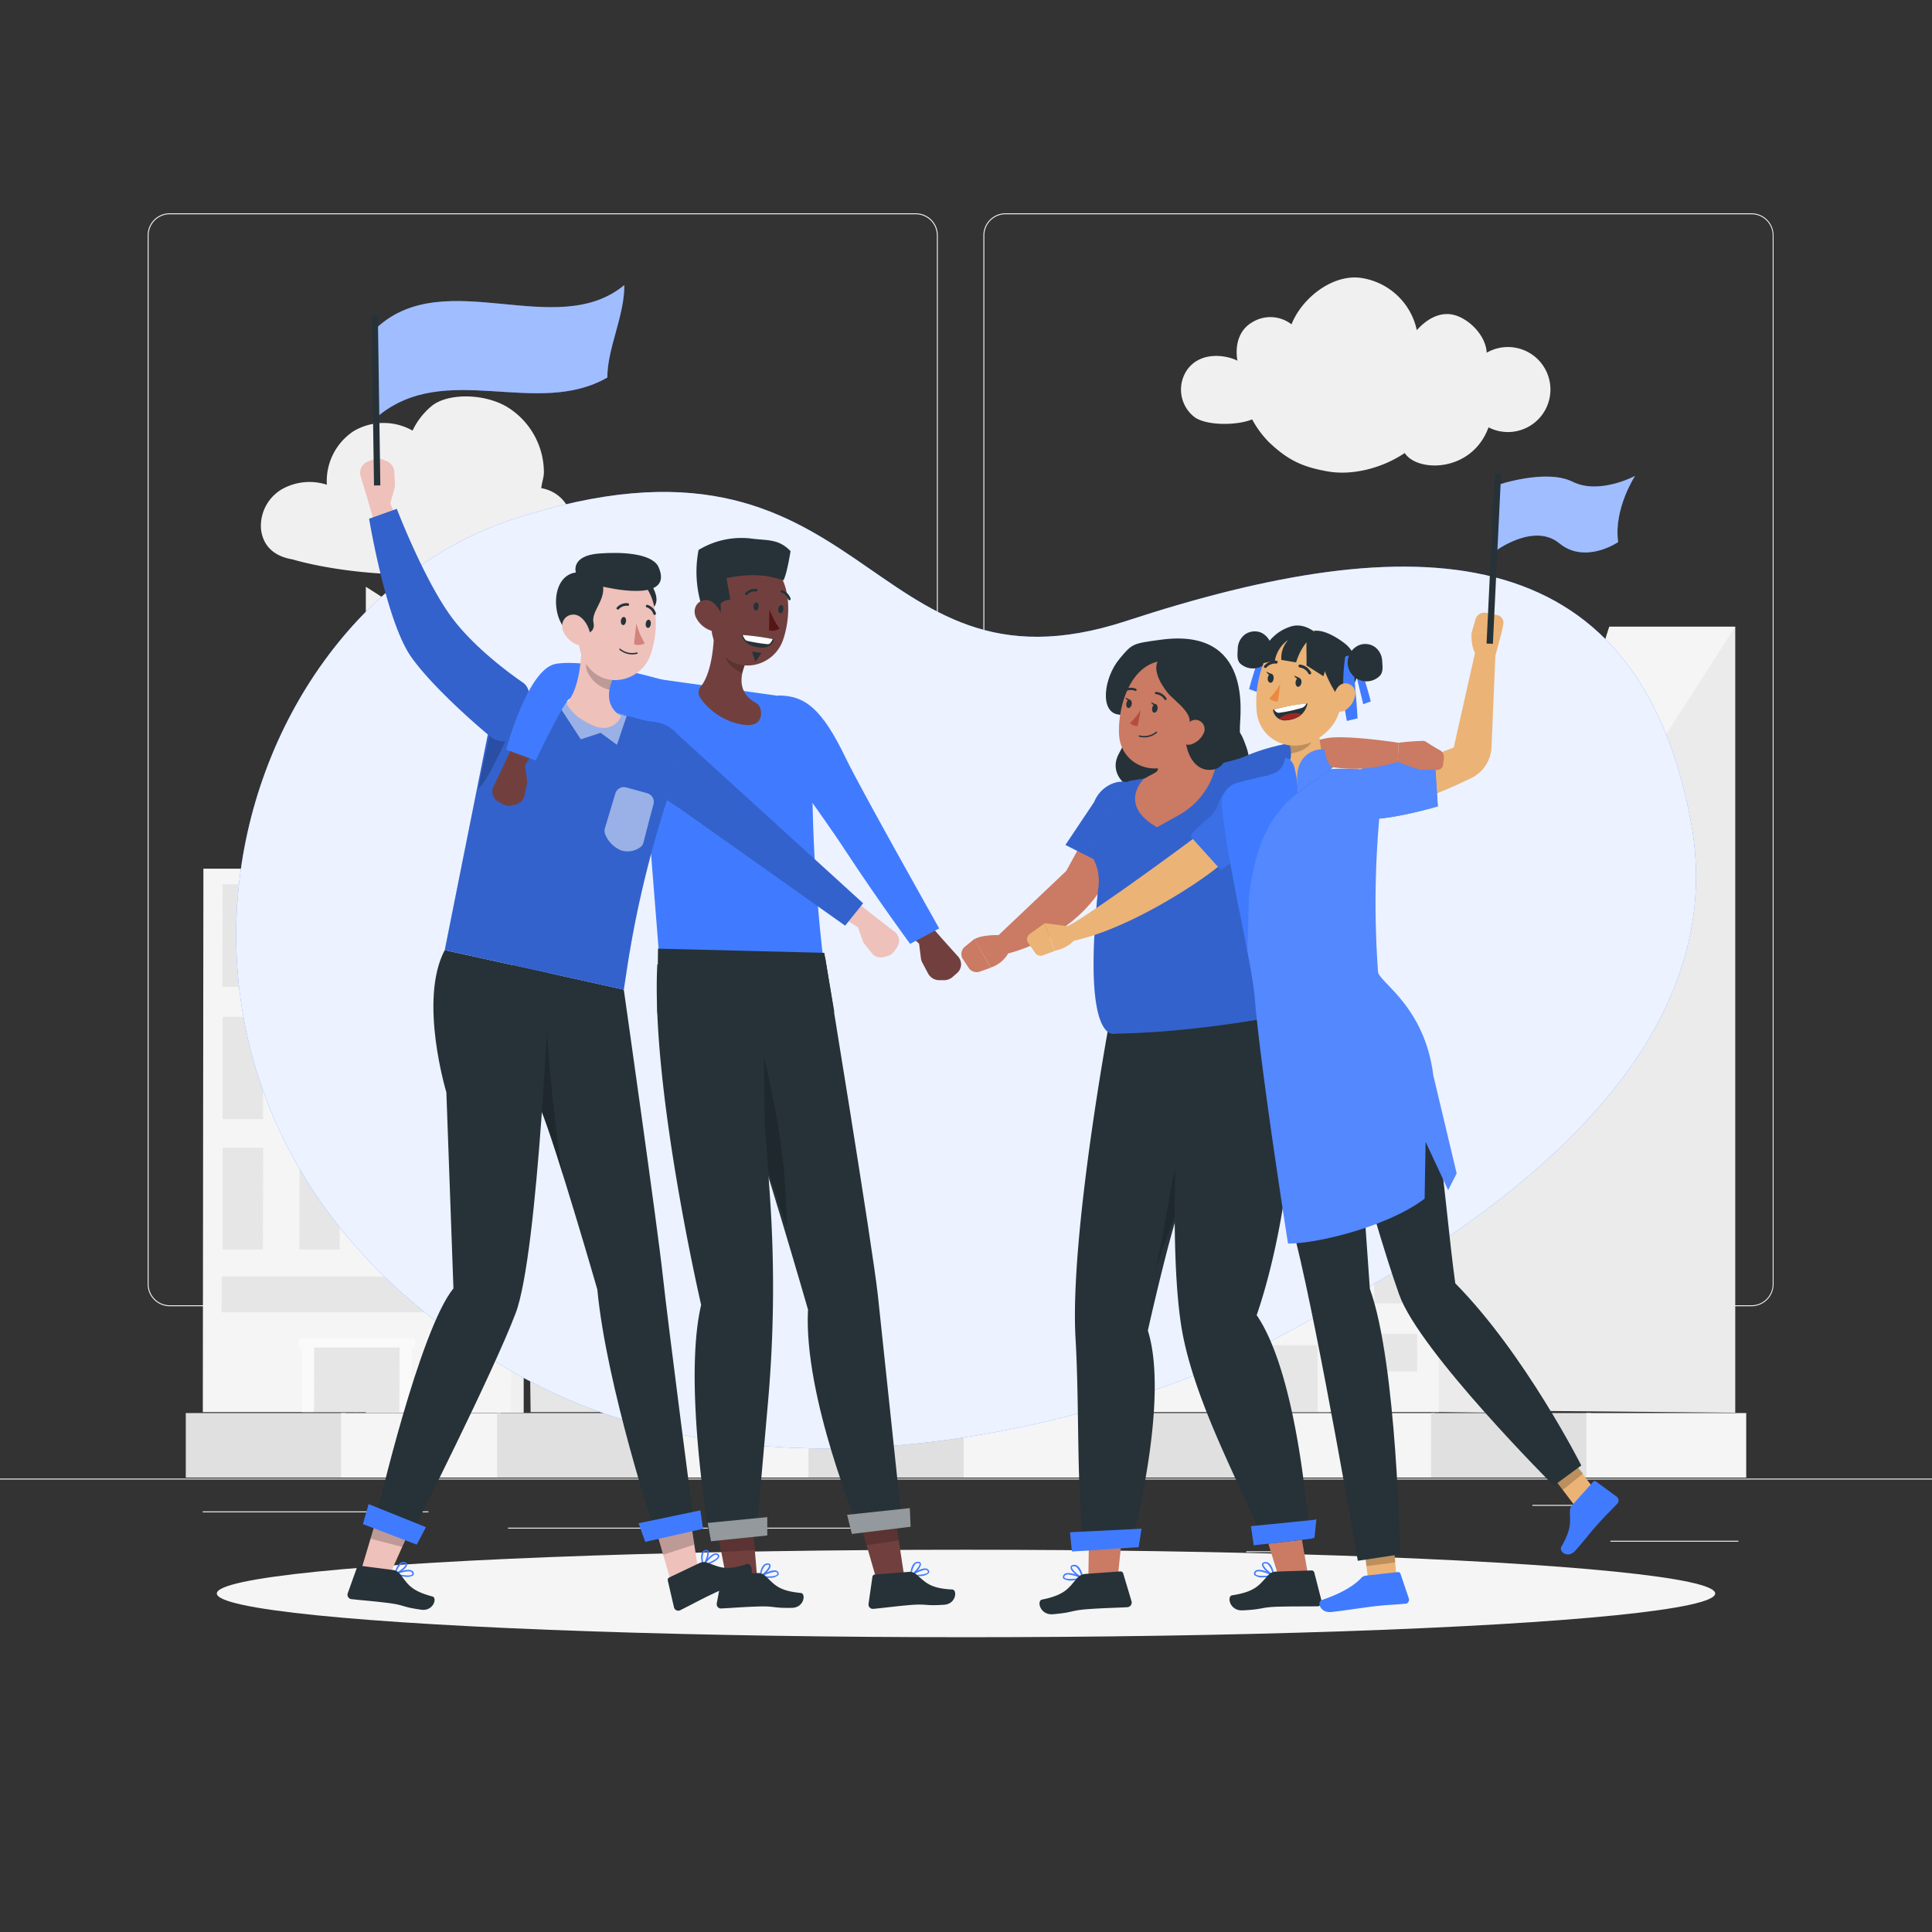 <svg xmlns="http://www.w3.org/2000/svg" viewBox="0 0 500 500"><rect x="0" y="0" width="500" height="500" fill="#333333" stroke="none"/><g id="background-complete"><rect x="322.53" y="401.46" width="8.69" height="0.25" style="fill:#ebebeb"></rect><path d="M237,338.05H43.92a5.71,5.71,0,0,1-5.71-5.71V60.91a5.71,5.71,0,0,1,5.71-5.71H237a5.71,5.71,0,0,1,5.71,5.71V332.34A5.71,5.71,0,0,1,237,338.05ZM43.92,55.45a5.47,5.47,0,0,0-5.46,5.46V332.34a5.47,5.47,0,0,0,5.46,5.46H237a5.47,5.47,0,0,0,5.46-5.46V60.91A5.47,5.47,0,0,0,237,55.45Z" style="fill:#ebebeb"></path><path d="M453.31,338.05H260.21a5.72,5.72,0,0,1-5.71-5.71V60.91a5.72,5.72,0,0,1,5.71-5.71h193.1A5.71,5.71,0,0,1,459,60.91V332.34A5.71,5.71,0,0,1,453.31,338.05ZM260.21,55.45a5.47,5.47,0,0,0-5.46,5.46V332.34a5.47,5.47,0,0,0,5.46,5.46h193.1a5.47,5.47,0,0,0,5.46-5.46V60.91a5.47,5.47,0,0,0-5.46-5.46Z" style="fill:#ebebeb"></path><rect x="416.78" y="398.74" width="33.12" height="0.25" style="fill:#ebebeb"></rect><rect x="396.59" y="389.46" width="19.19" height="0.25" style="fill:#ebebeb"></rect><rect x="52.46" y="391.14" width="43.19" height="0.25" style="fill:#ebebeb"></rect><rect x="104.56" y="391.14" width="6.33" height="0.25" style="fill:#ebebeb"></rect><rect x="131.47" y="395.36" width="93.68" height="0.25" style="fill:#ebebeb"></rect><rect y="382.65" width="500" height="0.25" style="fill:#ebebeb"></rect><rect x="48.08" y="365.7" width="41.38" height="16.7" style="fill:#e0e0e0"></rect><rect x="88.27" y="365.7" width="41.38" height="16.7" style="fill:#f5f5f5"></rect><rect x="128.65" y="365.7" width="41.38" height="16.7" style="fill:#e0e0e0"></rect><rect x="168.83" y="365.7" width="41.38" height="16.7" style="fill:#f5f5f5"></rect><rect x="209.22" y="365.7" width="41.38" height="16.7" style="fill:#e0e0e0"></rect><rect x="249.4" y="365.7" width="41.38" height="16.7" style="fill:#f5f5f5"></rect><rect x="289.79" y="365.7" width="41.38" height="16.7" style="fill:#e0e0e0"></rect><rect x="329.97" y="365.7" width="41.38" height="16.7" style="fill:#f5f5f5"></rect><rect x="370.36" y="365.7" width="41.38" height="16.7" style="fill:#e0e0e0"></rect><rect x="410.54" y="365.7" width="41.38" height="16.7" style="fill:#f5f5f5"></rect><path d="M142.54,143.64c3.75-1.09,5.92-5.61,5.42-9.5a9.55,9.55,0,0,0-7.87-7.8c.13-1.57.66-2.61.67-4.18a19.9,19.9,0,0,0-9.53-16.85c-5.8-3.46-15.08-3.65-19.36-.36a18.5,18.5,0,0,0-5.1,6.49,15.22,15.22,0,0,0-15.3.17,15.49,15.49,0,0,0-6.88,13.84,14.49,14.49,0,0,0-11.8,1.26,11,11,0,0,0-5.23,10.34c.51,4,3.06,6.87,8.16,7.72C75.72,144.77,106.07,154.28,142.54,143.64Z" style="fill:#f0f0f0"></path><path d="M384.76,91.28a11,11,0,1,1,.47,19.32c-4.3,11.71-18.4,11.71-21.69,6.64C358,121,350.21,123.17,343.6,122s-10.29-2.93-15.17-7.54a25.91,25.91,0,0,1-4.38-5.93c-3.66,1.55-11.34,1.71-14.69-.42a9,9,0,0,1-2-12.58c3.39-4.52,9.68-3.77,12.88-2.19-.66-3.84.31-7.81,3.65-9.82a8.93,8.93,0,0,1,10.35.42c2.66-6.71,10.3-12.76,17.49-12.08a17.31,17.31,0,0,1,14.94,13.58c2.74-3.06,6.43-5.1,10.3-3.73S384.55,87.18,384.76,91.28Z" style="fill:#f0f0f0"></path><path d="M272,181.86a5.5,5.5,0,0,0-6.8-5.22c.62-4.39-2.26-9.74-6.5-11s-9.16,1.1-11.11,5.07a8.71,8.71,0,1,0-9.33,14,6.26,6.26,0,0,0,3.51,7.47c2.42,1,6.26,1,7.87-1.76,2,3.28,6.08,4.6,9.89,4,3.58-.58,7.72-3.44,6.72-7l-.15-.72C266.13,186.54,272.1,187.48,272,181.86Z" style="fill:#f0f0f0"></path><path d="M384.58,312.91l-.11-12.18V300l-.1-10.84v-.7l-.09-10.32,0-.67-.09-9.83V267l-.09-9.38V257l-.09-9v-.57l-.08-8.56v-.56l-.07-7.08a5.13,5.13,0,0,1-1.18.55l0,6-7.59,0,6.12-5.6a13.87,13.87,0,0,1-1.91.23l-5,4.6.08-5.41a4.62,4.62,0,0,1-1.18-.68l-.13,7.42V239l-.15,8.56v.58l-.16,8.94v.61l-.16,9.36v.64l-.18,9.82v.68l-.18,10.29v.71L372,300v.73l-.21,12.17-1.05,52.51,14.63.17Zm-1.52-2.28-8.81-9.52H383ZM382.92,300h-8.73l8.67-9.1Zm.1-13.38-8.39-8.6,8.33,0Zm-.1-9.78-8.31,0,8.26-8.27Zm-.07-11.38-8-7.81,7.95,0Zm-.06-9-7.93,0,7.87-7.54ZM382.66,239l0,7.14-7.64-7.1ZM374,240.67l7.64,7.13-7.74,0Zm-.12,8.37,7.75,0-7.86,7.51Zm-.16,10.44,8,7.82-8.09,0Zm-.11,9,8.13,0-8.25,8.23Zm-.16,11.38,8.4,8.63h-8.52Zm-.09,9.79,8.55,0-8.67,9.06Zm0,12,8.82,9.57h-9Z" style="fill:#ebebeb"></path><path d="M383.72,230.06h-.6l-.41-.38-3.5,3.21a13.87,13.87,0,0,0,1.91-.23l1.42-1.31v.89a5.33,5.33,0,0,0,1.18-.55Zm-10.62.06,0,1.29a4.64,4.64,0,0,0,1.18.69l0-2Z" style="fill:#ebebeb"></path><path d="M385.44,229.1a2.1,2.1,0,0,1-.62,1.75l-.41.38a4.3,4.3,0,0,1-.68.47,5.33,5.33,0,0,1-1.18.55,8.17,8.17,0,0,1-1.43.42,13.87,13.87,0,0,1-1.91.23h-.86a10.43,10.43,0,0,1-4.09-.82,4.64,4.64,0,0,1-1.18-.69l-.1-.08-.38-.37a1.92,1.92,0,0,1-.56-1.69l.87-4.88-2.3,0,8-4.07,8.35,3.8-2.35,0Z" style="fill:#ebebeb"></path><polygon points="94.68 151.85 94.68 365.65 135.53 365.65 135.53 177.97 94.68 151.85" style="fill:#f0f0f0"></polygon><polygon points="208.73 236.74 209.04 365.45 218.38 365.45 272.67 365.45 282.01 365.45 282.42 236.74 208.73 236.74" style="fill:#e6e6e6"></polygon><polygon points="222.98 220.36 223.01 249.06 228.8 249.06 262.4 249.06 268.18 249.06 268.24 220.36 222.98 220.36" style="fill:#e6e6e6"></polygon><polygon points="222.93 249.06 213.38 249.06 213.37 240.46 222.92 240.46 222.93 249.06" style="fill:#fafafa"></polygon><rect x="231.69" y="240.46" width="9.55" height="8.6" style="fill:#fafafa"></rect><rect x="250" y="240.46" width="9.55" height="8.6" style="fill:#fafafa"></rect><polygon points="277.85 249.06 268.3 249.06 268.32 240.46 277.87 240.46 277.85 249.06" style="fill:#f0f0f0"></polygon><polygon points="222.8 264.73 213.48 264.73 213.46 256.34 222.79 256.34 222.8 264.73" style="fill:#f0f0f0"></polygon><rect x="231.76" y="256.34" width="9.32" height="8.39" style="fill:#f0f0f0"></rect><rect x="250.04" y="256.34" width="9.32" height="8.39" style="fill:#fafafa"></rect><polygon points="277.64 264.73 268.32 264.73 268.34 256.34 277.67 256.34 277.64 264.73" style="fill:#fafafa"></polygon><polygon points="222.72 280.01 213.62 280.01 213.6 271.83 222.71 271.83 222.72 280.01" style="fill:#f0f0f0"></polygon><rect x="231.87" y="271.83" width="9.11" height="8.19" style="fill:#fafafa"></rect><rect x="250.14" y="271.83" width="9.11" height="8.19" style="fill:#fafafa"></rect><polygon points="241.18 236.74 231.46 236.74 231.45 227.97 241.18 227.97 241.18 236.74" style="fill:#fafafa"></polygon><polygon points="259.49 236.74 249.77 236.74 249.77 227.97 259.5 227.97 259.49 236.74" style="fill:#f0f0f0"></polygon><polygon points="277.5 280.01 268.39 280.01 268.41 271.83 277.52 271.83 277.5 280.01" style="fill:#f0f0f0"></polygon><polygon points="222.69 294.93 213.8 294.93 213.78 286.94 222.68 286.94 222.69 294.93" style="fill:#fafafa"></polygon><rect x="232.04" y="286.94" width="8.9" height="7.99" style="fill:#f0f0f0"></rect><polygon points="259.18 294.93 250.28 294.93 250.29 286.94 259.19 286.94 259.18 294.93" style="fill:#f0f0f0"></polygon><polygon points="277.42 294.93 268.52 294.93 268.54 286.94 277.44 286.94 277.42 294.93" style="fill:#fafafa"></polygon><polygon points="223.09 311.7 213.18 311.7 213.16 302.81 223.08 302.81 223.09 311.7" style="fill:#f0f0f0"></polygon><polygon points="241.3 311.7 231.38 311.7 231.38 302.81 241.3 302.81 241.3 311.7" style="fill:#fafafa"></polygon><polygon points="259.51 311.7 249.59 311.7 249.59 302.81 259.52 302.81 259.51 311.7" style="fill:#fafafa"></polygon><polygon points="277.71 311.7 267.8 311.7 267.81 302.81 277.74 302.81 277.71 311.7" style="fill:#f0f0f0"></polygon><polygon points="223.15 325.87 213.46 325.87 213.44 317.19 223.14 317.19 223.15 325.87" style="fill:#f0f0f0"></polygon><polygon points="241.35 325.87 231.66 325.87 231.65 317.19 241.35 317.19 241.35 325.87" style="fill:#fafafa"></polygon><polygon points="259.55 325.87 249.86 325.87 249.87 317.19 259.56 317.19 259.55 325.87" style="fill:#f0f0f0"></polygon><polygon points="277.75 325.87 268.06 325.87 268.08 317.19 277.77 317.19 277.75 325.87" style="fill:#fafafa"></polygon><polygon points="222.94 341.82 213.5 341.82 213.48 333.37 222.93 333.37 222.94 341.82" style="fill:#fafafa"></polygon><rect x="231.66" y="333.37" width="9.45" height="8.45" style="fill:#fafafa"></rect><rect x="249.83" y="333.37" width="9.45" height="8.45" style="fill:#f0f0f0"></rect><polygon points="277.44 341.82 267.99 341.82 268.01 333.37 277.47 333.37 277.44 341.82" style="fill:#f0f0f0"></polygon><polygon points="222.95 356.32 213.72 356.32 213.71 348.07 222.94 348.07 222.95 356.32" style="fill:#f0f0f0"></polygon><polygon points="277.41 356.32 268.19 356.32 268.2 348.07 277.43 348.07 277.41 356.32" style="fill:#fafafa"></polygon><polygon points="259.33 348.07 231.79 348.07 231.84 350.15 232.6 350.15 232.62 365.45 235.37 365.45 235.36 350.15 255.8 350.15 255.78 365.45 258.53 365.45 258.56 350.15 259.38 350.15 259.33 348.07" style="fill:#f5f5f5"></polygon><polygon points="245.7 365.45 235.49 365.45 235.49 350.15 245.71 350.15 245.7 365.45" style="fill:#e6e6e6"></polygon><polygon points="255.65 365.45 245.45 365.45 245.45 350.15 255.67 350.15 255.65 365.45" style="fill:#ebebeb"></polygon><polygon points="372.21 283 372.4 365.45 361.4 365.45 297.45 365.45 286.45 365.45 285.66 283 372.21 283" style="fill:#f5f5f5"></polygon><polygon points="355.76 301.33 366.49 301.33 366.46 291.7 355.72 291.7 355.76 301.33" style="fill:#e6e6e6"></polygon><polygon points="334.35 301.33 345.08 301.33 345.03 291.7 334.3 291.7 334.35 301.33" style="fill:#e6e6e6"></polygon><polygon points="312.94 301.33 323.67 301.33 323.6 291.7 312.87 291.7 312.94 301.33" style="fill:#e6e6e6"></polygon><polygon points="291.52 301.33 302.25 301.33 302.17 291.7 291.44 291.7 291.52 301.33" style="fill:#e6e6e6"></polygon><polygon points="355.35 320.12 366.91 320.12 366.89 309.75 355.31 309.75 355.35 320.12" style="fill:#e6e6e6"></polygon><polygon points="333.98 320.12 345.54 320.12 345.5 309.75 333.92 309.75 333.98 320.12" style="fill:#e6e6e6"></polygon><polygon points="312.61 320.12 324.17 320.12 324.11 309.75 312.53 309.75 312.61 320.12" style="fill:#e6e6e6"></polygon><polygon points="291.24 320.12 302.8 320.12 302.72 309.75 291.14 309.75 291.24 320.12" style="fill:#e6e6e6"></polygon><polygon points="355.65 337.31 366.88 337.31 366.85 327.26 355.61 327.26 355.65 337.31" style="fill:#e6e6e6"></polygon><polygon points="334.3 337.31 345.53 337.31 345.48 327.26 334.25 327.26 334.3 337.31" style="fill:#e6e6e6"></polygon><polygon points="312.95 337.31 324.18 337.31 324.11 327.26 312.88 327.26 312.95 337.31" style="fill:#e6e6e6"></polygon><polygon points="291.6 337.31 302.82 337.31 302.74 327.26 291.51 327.26 291.6 337.31" style="fill:#e6e6e6"></polygon><polygon points="355.89 354.94 366.78 354.94 366.75 345.21 355.86 345.21 355.89 354.94" style="fill:#e6e6e6"></polygon><polygon points="291.93 354.94 302.82 354.94 302.74 345.21 291.84 345.21 291.93 354.94" style="fill:#e6e6e6"></polygon><polygon points="312.45 345.21 346.12 345.21 346.13 348.15 343.98 348.15 344.06 365.45 340.95 365.45 340.86 348.15 317.76 348.15 317.88 365.45 314.76 365.45 314.64 348.15 312.48 348.15 312.45 345.21" style="fill:#f5f5f5"></polygon><polygon points="329.49 365.45 341.03 365.45 340.94 348.15 329.39 348.15 329.49 365.45" style="fill:#e6e6e6"></polygon><polygon points="317.8 365.45 329.34 365.45 329.23 348.15 317.68 348.15 317.8 365.45" style="fill:#ebebeb"></polygon><polygon points="52.64 224.81 52.49 365.45 62.7 365.45 122.02 365.45 132.23 365.45 133.16 224.81 52.64 224.81" style="fill:#f5f5f5"></polygon><polygon points="57.6 228.87 57.58 245.99 57.57 250.69 57.56 255.39 68.01 255.39 68.02 250.69 68.03 245.99 68.06 228.87 57.6 228.87" style="fill:#e6e6e6"></polygon><polygon points="77.61 228.87 77.57 245.99 77.55 250.69 77.54 255.39 87.99 255.39 88 250.69 88.02 245.99 88.08 228.87 77.61 228.87" style="fill:#e6e6e6"></polygon><polygon points="97.63 228.87 97.56 245.99 97.54 250.69 97.52 255.39 107.96 255.39 107.99 250.69 108.01 245.99 108.09 228.87 97.63 228.87" style="fill:#e6e6e6"></polygon><polygon points="117.64 228.87 117.55 245.99 117.51 253.25 117.5 255.39 127.94 255.39 127.95 253.25 128 245.99 128.11 228.87 117.64 228.87" style="fill:#e6e6e6"></polygon><polygon points="57.63 263.15 57.61 280.24 57.6 284.94 57.6 289.63 68.06 289.63 68.07 284.94 68.08 280.24 68.11 263.15 57.63 263.15" style="fill:#e6e6e6"></polygon><polygon points="77.59 263.15 77.54 280.24 77.53 286.86 77.52 289.63 87.98 289.63 87.99 286.86 88.01 280.24 88.07 263.15 77.59 263.15" style="fill:#e6e6e6"></polygon><polygon points="97.55 263.15 97.48 280.24 97.46 284.94 97.44 289.63 107.9 289.63 107.92 284.94 107.95 280.24 108.03 263.15 97.55 263.15" style="fill:#e6e6e6"></polygon><polygon points="117.51 263.15 117.41 280.24 117.39 284.94 117.36 289.63 127.82 289.63 127.85 284.94 127.88 280.24 127.99 263.15 117.51 263.15" style="fill:#e6e6e6"></polygon><polygon points="57.64 297.01 57.61 314.03 57.61 318.71 57.6 323.38 68.04 323.38 68.05 318.71 68.06 314.03 68.1 297.01 57.64 297.01" style="fill:#e6e6e6"></polygon><polygon points="77.54 297.01 77.5 314.03 77.48 318.71 77.47 323.38 87.91 323.38 87.93 318.71 87.95 314.03 88.01 297.01 77.54 297.01" style="fill:#e6e6e6"></polygon><polygon points="97.45 297.01 97.38 314.03 97.36 318.71 97.34 323.38 107.78 323.38 107.81 318.71 107.83 314.03 107.92 297.01 97.45 297.01" style="fill:#e6e6e6"></polygon><polygon points="117.36 297.01 117.26 314.03 117.22 320.49 117.21 323.38 127.65 323.38 127.67 320.49 127.71 314.03 127.82 297.01 117.36 297.01" style="fill:#e6e6e6"></polygon><polygon points="122.58 330.39 117.41 330.39 107.73 330.39 97.4 330.39 87.72 330.39 77.39 330.39 57.38 330.39 57.37 339.63 77.37 339.63 87.69 339.63 97.36 339.63 107.69 339.63 117.36 339.63 122.52 339.63 127.69 339.63 127.75 330.39 122.58 330.39" style="fill:#e6e6e6"></polygon><polygon points="107.45 346.46 77.35 346.46 77.28 348.73 78.19 348.73 78.15 365.45 81.16 365.45 81.2 348.73 103.54 348.73 103.46 365.45 106.46 365.45 106.55 348.73 107.38 348.73 107.45 346.46" style="fill:#fafafa"></polygon><polygon points="92.44 365.45 81.29 365.45 81.34 348.73 92.51 348.73 92.44 365.45" style="fill:#e6e6e6"></polygon><polygon points="103.32 365.45 92.17 365.45 92.23 348.73 103.4 348.73 103.32 365.45" style="fill:#e6e6e6"></polygon><polygon points="205.2 244.25 206.03 365.45 197.23 365.45 146.11 365.45 137.32 365.45 135.81 244.25 205.2 244.25" style="fill:#e6e6e6"></polygon><polygon points="180.69 335.51 184.44 335.51 201.25 335.51 201.28 339.39 201.31 343.27 201.41 357.35 192.71 357.35 192.59 342.88 184.09 342.88 180.75 342.88 175.85 342.88 175.79 335.51 180.69 335.51" style="fill:#f0f0f0"></polygon><polygon points="147.51 335.51 150.87 335.51 166.83 335.51 166.91 342.88 150.39 342.88 150.55 357.35 141.85 357.35 141.68 343.27 141.61 337.66 141.59 335.51 147.51 335.51" style="fill:#f0f0f0"></polygon><polygon points="159.67 349.12 183.35 349.12 183.37 351.19 183.63 351.19 183.75 365.45 181.19 365.45 181.06 351.19 162.01 351.19 162.17 365.45 159.6 365.45 159.45 351.19 159.69 351.19 159.67 349.12" style="fill:#f5f5f5"></polygon><polygon points="171.57 365.45 181.09 365.45 180.96 351.19 171.44 351.19 171.57 365.45" style="fill:#ebebeb"></polygon><polygon points="162.26 365.45 171.77 365.45 171.64 351.19 162.12 351.19 162.26 365.45" style="fill:#e0e0e0"></polygon><polygon points="174.54 249.15 200.94 249.15 201.1 271.9 174.75 271.9 174.54 249.15" style="fill:#f0f0f0"></polygon><polygon points="140.31 249.15 166.72 249.15 166.94 271.9 140.59 271.9 140.31 249.15" style="fill:#f0f0f0"></polygon><polygon points="175.27 277.75 200.54 277.75 200.71 299.5 175.47 299.5 175.27 277.75" style="fill:#f0f0f0"></polygon><polygon points="141.1 277.75 166.38 277.75 166.6 299.5 141.36 299.5 141.1 277.75" style="fill:#f0f0f0"></polygon><polygon points="175.53 307.32 200.95 307.32 201.11 329.13 175.73 329.13 175.53 307.32" style="fill:#f0f0f0"></polygon><polygon points="141.47 307.32 166.88 307.32 167.1 329.13 141.72 329.13 141.47 307.32" style="fill:#f0f0f0"></polygon><polygon points="384.48 365.01 384.48 262.74 416.5 162.19 449.08 162.19 449.08 365.61 384.48 365.01" style="fill:#ebebeb"></polygon><polygon points="416.5 162.19 384.48 262.74 449.08 162.19 416.5 162.19" style="fill:#f5f5f5"></polygon></g><g id="background-simple"><path d="M331.64,345.65c30.07-16.44,119.63-62,105.86-133.54-14.34-74.56-72.3-75.59-146-51.41-68.87,22.58-65.63-56.84-158.78-26.3-78.87,25.85-111.91,159.8,3,222.3C205.42,394.64,297.67,364.22,331.64,345.65Z" style="fill:#407BFF"></path><path d="M331.64,345.65c30.07-16.44,119.63-62,105.86-133.54-14.34-74.56-72.3-75.59-146-51.41-68.87,22.58-65.63-56.84-158.78-26.3-78.87,25.85-111.91,159.8,3,222.3C205.42,394.64,297.67,364.22,331.64,345.65Z" style="fill:#fff;opacity:0.9"></path></g><g id="Shadow"><ellipse id="path" cx="250" cy="412.39" rx="193.89" ry="11.32" style="fill:#f5f5f5"></ellipse></g><g id="characters-3-and-4"><path d="M387,169.65l-1,23.7a9.37,9.37,0,0,1-5.32,8.06c-1.68.8-3.32,1.57-4.09,1.9-1.84.86-3.66,1.58-5.48,2.29-3.67,1.43-7.31,2.73-11.07,3.92l-3.39-8.81c3.07-1.06,15.33-5.58,19.58-7.26l5.46-24.28C381.21,168.57,387,169.65,387,169.65Z" style="fill:#ebb376"></path><path d="M386.52,171.54l2.1-7.93-7.75,0s-.6,4.53,2,6.84Z" style="fill:#ebb376"></path><path d="M387.43,159.18l-2.88-.58a2.34,2.34,0,0,0-2.66,1.58l-1,3.45,7.75,0,.42-2.11A2,2,0,0,0,387.43,159.18Z" style="fill:#ebb376"></path><path d="M350.54,200.43c2.56-3.94,20.74-4.43,20.74-4.43l.82,12.68S360.82,212.06,354,212C348.9,210.83,348.84,203.91,350.54,200.43Z" style="fill:#407BFF"></path><path d="M350.54,200.43c2.56-3.94,20.74-4.43,20.74-4.43l.82,12.68S360.82,212.06,354,212C348.9,210.83,348.84,203.91,350.54,200.43Z" style="fill:#407BFF"></path><path d="M350.54,200.43c2.56-3.94,20.74-4.43,20.74-4.43l.82,12.68S360.82,212.06,354,212C348.9,210.83,348.84,203.91,350.54,200.43Z" style="fill:#fff;opacity:0.1"></path><path d="M320.89,188c0,3-.24,0,1.64,5.24s.59,11.17-7.19,9.77-11.74.43-16.91,1.73S286.26,201,289.59,195s2.81-9.81,0-10.06c-5.07-.47-4-9.5.17-14.48,3.28-3.91,3.28-3.91,10.74-4.91C324.3,162.36,320.91,185,320.89,188Z" style="fill:#263238"></path><path d="M292.65,381.13c-1.44,6.54-3.55,29-3.55,29l-7.49.72s.53-22.4,0-28.8Z" style="fill:#cb7a63"></path><path d="M277.67,409a3.6,3.6,0,0,1-2.47-.45.74.74,0,0,1,0-.85,1,1,0,0,1,.58-.5c1.35-.48,4.34.95,4.47,1a.19.19,0,0,1,0,.36A15.18,15.18,0,0,1,277.67,409Zm-1.43-1.51a1.45,1.45,0,0,0-.36.08.56.56,0,0,0-.37.3c-.12.25-.06.37,0,.43.42.51,2.49.37,4,.07A9.14,9.14,0,0,0,276.24,407.45Z" style="fill:#407BFF"></path><path d="M280.14,408.54h-.08c-1-.36-3.12-2-3-2.94,0-.23.16-.51.69-.6a1.46,1.46,0,0,1,1.11.25c1.11.79,1.49,3,1.51,3.09a.18.18,0,0,1-.08.18A.15.15,0,0,1,280.14,408.54Zm-2.25-3.18h-.12c-.35.06-.36.2-.37.25,0,.57,1.39,1.87,2.45,2.4a4.61,4.61,0,0,0-1.27-2.45,1.07,1.07,0,0,0-.69-.19Z" style="fill:#407BFF"></path><path d="M280.93,407.33l9-.65a.73.73,0,0,1,.75.51l2.15,7.19a1.2,1.2,0,0,1-.8,1.51l-.25.05c-3.24.18-6.13.21-10.16.5-4.76.35-3.51.83-9.1,1.32-3.37.29-4.26-3.5-2.85-3.79,6.48-1.3,7-3.32,9.37-5.85A3,3,0,0,1,280.93,407.33Z" style="fill:#263238"></path><path d="M308.19,304.45a26.78,26.78,0,0,1-1.92,5.46c-2.91,6.27-9.21,34.44-9.21,34.44,5.57,17.62-3.64,52.84-4.05,54.32l-12.56.82c-.15-1.5-.31-3.17-.48-4.95-1.26-13.23-.68-31.9-1.62-48.13-1.56-26.79,8.93-82.88,8.93-82.88l24.33-1.31,3.64,16A28.65,28.65,0,0,1,308.19,304.45Z" style="fill:#263238"></path><path d="M306.74,308.44c-3,6.4-7.84,20.38-7.84,20.38,2.26-7.46,4.53-27.78,8.1-37.19h0Z" style="opacity:0.2"></path><path d="M338.56,407.77l-7,2.42s-4.26-13.71-6.55-21.12l10.5-1.15C335.8,392.7,338.56,407.77,338.56,407.77Z" style="fill:#cb7a63"></path><path d="M327.09,408.21a3.47,3.47,0,0,1-2.44-.55.72.72,0,0,1,0-.85,1,1,0,0,1,.6-.47c1.36-.43,4.29,1.12,4.42,1.19a.2.2,0,0,1-.05.37A14.23,14.23,0,0,1,327.09,408.21Zm-1.36-1.56a1.15,1.15,0,0,0-.37.06.56.56,0,0,0-.38.29c-.13.24-.08.36,0,.43.4.52,2.48.47,4,.23A9.07,9.07,0,0,0,325.73,406.65Z" style="fill:#407BFF"></path><path d="M329.58,407.9a.11.11,0,0,1-.08,0c-1-.4-3-2.13-2.9-3.06,0-.23.18-.5.71-.57a1.45,1.45,0,0,1,1.1.29c1.08.83,1.37,3.05,1.38,3.15a.18.18,0,0,1-.08.18A.2.2,0,0,1,329.58,407.9Zm-2.13-3.28h-.11c-.35,0-.37.18-.38.23,0,.56,1.31,1.92,2.35,2.49a4.58,4.58,0,0,0-1.17-2.49,1,1,0,0,0-.69-.23Z" style="fill:#407BFF"></path><path d="M330.41,406.72l9-.29a.72.72,0,0,1,.73.54l1.86,7.27a1.2,1.2,0,0,1-.86,1.47.69.69,0,0,1-.25,0c-3.24.05-6.14,0-10.17.1-4.77.16-3.54.69-9.15.95-3.37.15-4.11-3.67-2.69-3.9,6.53-1,7.15-3,9.6-5.47A2.9,2.9,0,0,1,330.41,406.72Z" style="fill:#263238"></path><path d="M338.88,398.27l-11.44,1.32c-.67-1.44-1.38-3-2.15-4.77-6.83-15.41-17.1-35.08-19.67-52.24-3.92-26.23.52-79.78.52-79.78l23.79-2.38a60.6,60.6,0,0,1,4.62,25.52c-.9,31.56-9.33,54.41-9.33,54.41C336.16,356.32,338.82,396.84,338.88,398.27Z" style="fill:#263238"></path><polygon points="340.69 393.13 340.19 397.94 339.28 398.23 338.88 398.27 327.44 399.59 326.77 399.66 324.46 399.93 323.74 394.97 325.29 394.81 326.06 394.74 338.6 393.49 340.29 393.32 340.69 393.13" style="fill:#407BFF"></polygon><path d="M361.73,197.16a36.51,36.51,0,0,1-16.7,1.4s-10.33,6.24-14.75,8.76a16.39,16.39,0,0,1-6-10.92c6-1.4,12.87-4.07,18.86-5.33,5-1,18.85,1.16,18.85,1.16Z" style="fill:#cb7a63"></path><path d="M362,192.23c2.15-.32,5-.45,6.14-.49a1.54,1.54,0,0,1,.91.24c.85.55,2.78,1.77,3.56,2.15a2.08,2.08,0,0,1,1.06,2.08l-.2,1.63a1.52,1.52,0,0,1-1.6,1.42c-1.26-.1-4.17,0-4.17,0s-2.25-.63-6-2.07Z" style="fill:#cb7a63"></path><path d="M337.77,203.83s-8.89,5.21-11.91,6.53c-6.23,2.73-10-5.19-9.92-7a6.77,6.77,0,0,1,1.59-4.16c3.3-4.75,16.85-7,16.85-7A63.29,63.29,0,0,0,337.77,203.83Z" style="fill:#407BFF"></path><path d="M337.77,203.83s-8.89,5.21-11.91,6.53c-6.23,2.73-10-5.19-9.92-7a6.77,6.77,0,0,1,1.59-4.16c3.3-4.75,16.85-7,16.85-7A63.29,63.29,0,0,0,337.77,203.83Z" style="opacity:0.2"></path><path d="M284.13,210.46l-8.19,14.95L258.44,242s-4.2-.15-6.28,1.07l4.24,7.33a8.23,8.23,0,0,0,4.53-3.66s15.5-3.52,23.81-16.35c3.75-5.78,10.62-15,10.83-17.71s-1.34-6.68-4.58-6.88S286,206.7,284.13,210.46Z" style="fill:#cb7a63"></path><path d="M283.17,207.56l-7.43,11.11,14.75,7.45s5.78-5.36,6.76-13.15c.82-6.48-3.44-12.48-9.37-10.17A8.57,8.57,0,0,0,283.17,207.56Z" style="fill:#407BFF"></path><path d="M283.17,207.56l-7.43,11.11,14.75,7.45s5.78-5.36,6.76-13.15c.82-6.48-3.44-12.48-9.37-10.17A8.57,8.57,0,0,0,283.17,207.56Z" style="opacity:0.2"></path><path d="M252.16,243l-2.44,2a2.44,2.44,0,0,0-.51,3.24l1.46,2.21a2.45,2.45,0,0,0,2.9,1l2.83-1Z" style="fill:#cb7a63"></path><path d="M322.55,195.64c-5.24,2.26-23.77,5.45-29.65,6.36a4,4,0,0,0-3.11,2.47,34.31,34.31,0,0,1-1.66,3.26c-2.15,4.05-3.15,6.23-4.95,9.18-1.7,2.77-.05,5.45.68,7.44a13.14,13.14,0,0,1,.31,6c-4.21,40.76,4.48,37.15,4.48,37.15,20.48-.28,42.12-4.55,42.12-4.55C322.81,238.91,329.29,192.72,322.55,195.64Z" style="fill:#407BFF"></path><path d="M322.55,195.64c-5.24,2.26-23.77,5.45-29.65,6.36a4,4,0,0,0-3.11,2.47,34.31,34.31,0,0,1-1.66,3.26c-2.15,4.05-3.15,6.23-4.95,9.18-1.7,2.77-.05,5.45.68,7.44a13.14,13.14,0,0,1,.31,6c-4.21,40.76,4.48,37.15,4.48,37.15,20.48-.28,42.12-4.55,42.12-4.55C322.81,238.91,329.29,192.72,322.55,195.64Z" style="opacity:0.2"></path><path d="M299.43,214.09l5.71-3.17a19.43,19.43,0,0,0,9.3-11.87h0c-5.64-1.2-6.05-7.57-5.55-13L299,196.49c1.32,3.77.88,2.73-3.09,5.18C295.7,201.94,289.38,208.35,299.43,214.09Z" style="fill:#cb7a63"></path><path d="M307.17,190.48a13.17,13.17,0,0,0-.43-4.72l-3.47,2.67-3.52,3.71a17.54,17.54,0,0,1,1,4.14C303.66,195.28,306.81,193.09,307.17,190.48Z" style="opacity:0.2;isolation:isolate"></path><path d="M311.67,183.53c-1.75,7.18-2.33,10.25-6.67,13.32-6.51,4.61-14.94.9-15.38-6.66-.39-6.79,2.53-17.38,10.15-19a10.08,10.08,0,0,1,11.9,12.34Z" style="fill:#cb7a63"></path><path d="M300.79,169.65c-3.45,2.73-.31,7.48,1.41,9.65s7.25,5.54,5.29,8.82.57,12.61,6.95,10.93S318,179.42,316,174.52,304.9,166.4,300.79,169.65Z" style="fill:#263238"></path><path d="M295.22,183.72a15.86,15.86,0,0,1-2.78,3.39,2.54,2.54,0,0,0,2,.78Z" style="fill:#b74d3c"></path><path d="M301.63,181.14a.44.44,0,0,0,.15,0,.29.29,0,0,0,.09-.4h0a3.41,3.41,0,0,0-2.68-1.67.31.31,0,0,0-.3.29.3.3,0,0,0,.28.29,2.9,2.9,0,0,1,2.21,1.4A.29.29,0,0,0,301.63,181.14Z" style="fill:#263238"></path><path d="M291,179a.33.33,0,0,0,.14,0,2.89,2.89,0,0,1,2.59-.22.3.3,0,0,0,.4-.12h0a.3.3,0,0,0-.14-.4,3.44,3.44,0,0,0-3.15.23.3.3,0,0,0-.12.4.28.28,0,0,0,.28.15Z" style="fill:#263238"></path><path d="M299.57,183.49c-.11.59-.51,1-.9.94s-.61-.6-.5-1.19.51-1,.89-1S299.67,182.89,299.57,183.49Z" style="fill:#263238"></path><path d="M292.89,182.29c-.11.59-.51,1-.89.94s-.61-.59-.51-1.19.51-1,.89-.94S293,181.7,292.89,182.29Z" style="fill:#263238"></path><path d="M292.54,181.16l-1.34-.66S291.73,181.74,292.54,181.16Z" style="fill:#263238"></path><path d="M299.22,182.36l-1.34-.66S298.41,182.93,299.22,182.36Z" style="fill:#263238"></path><path d="M311.42,189.94a5.42,5.42,0,0,1-3.12,2.69c-1.81.57-2.78-1-2.34-2.76.4-1.56,1.82-3.75,3.66-3.57a2.43,2.43,0,0,1,1.8,3.64Z" style="fill:#cb7a63"></path><path d="M298.68,190.14a4.49,4.49,0,0,0,.73-.5.16.16,0,0,0,0-.24h0a.17.17,0,0,0-.25,0,4.82,4.82,0,0,1-4.22.93.16.16,0,0,0-.22.11.18.18,0,0,0,.11.22A4.94,4.94,0,0,0,298.68,190.14Z" style="fill:#263238"></path><g id="freepik--character-1--inject-22"><polygon points="361.4 408.13 354.14 409.24 353.12 401.35 360.72 400.2 361.4 408.13" style="fill:#ebb376"></polygon><path d="M353.52,407.77l8.24-.92a.64.64,0,0,1,.68.43l2.16,6.38a1.09,1.09,0,0,1-.7,1.38l-.23,0c-2.89.27-4.31.26-7.94.66-2.23.25-8,1.14-11.09,1.48s-3.82-2.66-2.59-3.08c5.55-1.88,8.67-4,10.3-5.79A1.84,1.84,0,0,1,353.52,407.77Z" style="fill:#407BFF"></path><polygon points="353.02 400.59 353.65 405.32 361.08 404.34 360.73 399.96 353.02 400.59" style="opacity:0.2"></polygon><path d="M325.64,251.1c-.64,8.94,5.17,51.54,9.76,70.17,6.1,24.74,16,82.66,16,82.66l10.95-1.67s-.84-49.44-7.83-68.72c-1.77-26.07-6.14-84.59-6.14-84.59Z" style="fill:#263238"></path><path d="M350,277.37c-.4-6.61-5.7-11.93-6.19.69-.31,8,3.69,21.58,8,31C351.12,298.83,350.49,287.44,350,277.37Z" style="opacity:0.2"></path><polygon points="412.81 385.69 407.6 389.75 401.86 382.2 407.07 378.15 412.81 385.69" style="fill:#ebb376"></polygon><path d="M406.74,389.7l5.56-6.19a.56.56,0,0,1,.76-.09l5.35,3.93a1.25,1.25,0,0,1,.17,1.77l0,0c-2,2.12-3,3-5.46,5.77-1.51,1.67-3.28,4-5.35,6.33s-4.37.27-3.71-.89c3-5.19,2.12-6.81,2.25-9.42A2,2,0,0,1,406.74,389.7Z" style="fill:#407BFF"></path><polygon points="401.86 382.2 404.44 385.59 409.7 381.36 407.07 378.15 401.86 382.2" style="opacity:0.2"></polygon><path d="M340.31,259.84s14.48,54.74,21.8,75.22c5.28,14.77,40,49.43,40,49.43l7.13-5.23s-14.58-28.88-32.62-47.14c-3.24-23.39-4.9-62.32-15.4-74.18Z" style="fill:#263238"></path><path d="M325.72,214.14c-3.28,3.46-6.67,6.71-10.19,9.9s-22.84,16.44-38.19,19.54a2,2,0,0,1-1.11-3.87l0,0c4.25-1.68,40.35-28,43.59-31.2l0,0a4.09,4.09,0,1,1,5.84,5.72Z" style="fill:#ebb376"></path><path d="M276.86,239.77l-6.54-.86,2.6,7.16s3.93-.62,5.59-3.49Z" style="fill:#ebb376"></path><path d="M320.34,203.46c-6.55,2.14-3.41,4.88-7.72,8.39-5,4.07-4.4,4.73-4.4,4.73l7.77,8.6s9.65-7.26,13.56-10.06S325.29,203.29,320.34,203.46Z" style="fill:#407BFF"></path><path d="M320.34,203.46c-6.55,2.14-3.41,4.88-7.72,8.39-5,4.07-4.4,4.73-4.4,4.73l7.77,8.6s9.65-7.26,13.56-10.06S325.29,203.29,320.34,203.46Z" style="opacity:0.1"></path><path d="M266.08,244l1.86,2.65a1.62,1.62,0,0,0,1.9.6l3.08-1.13-2.6-7.16-3.86,2.78A1.64,1.64,0,0,0,266.08,244Z" style="fill:#ebb376"></path><path d="M316.18,208.17c1.27,14.7,7.8,40.82,8.52,49.76,1.45,18.28,8.64,63.9,8.64,63.9,8.06,0,26.14-4.6,35.35-11.61l.25-14.72L374.78,308l2.2-4.32-6.06-25.41c-2.23-17.88-14-24-14.29-26.77a248.07,248.07,0,0,1,.82-44.78,6.9,6.9,0,0,0-6-7.7c-.21,0-.42,0-.63,0-1.95-.07-4.12-.1-6.31,0a104.42,104.42,0,0,0-14.66,1.33c-3.4.63-7,1.54-9.62,2.23A5.47,5.47,0,0,0,316.18,208.17Z" style="fill:#407BFF"></path><g style="opacity:0.1"><path d="M322.82,246.19c.94,4.93,1.66,9.09,1.88,11.74,1.45,18.28,8.64,63.9,8.64,63.9,8.06,0,26.14-4.6,35.35-11.61l.25-14.72L374.78,308l2.2-4.32-6.06-25.41c-2.23-17.88-14-24-14.29-26.77a248.07,248.07,0,0,1,.82-44.78,6.9,6.9,0,0,0-6-7.7c-.21,0-.42,0-.63,0-1.95-.07-4.12-.1-6.31,0h0c-10.25,7.41-18.4,10.49-21.28,33Z" style="fill:#fff"></path></g><path d="M341.6,182.58c-.49,4.8-.64,13.52,2.95,16.36A46.25,46.25,0,0,0,331.68,209c-4.29-6.15-1.79-8.73-1.79-8.73,5.13-1.73,4.65-5.62,3.4-9.2Z" style="fill:#ebb376"></path><path d="M344.81,198.73a7.54,7.54,0,0,1-2-4.8,6.5,6.5,0,0,0-6.07,3.09c-1.37,2.34-1.11,5.24-.81,7.93C338.83,202.85,341.91,200.83,344.81,198.73Z" style="fill:#407BFF"></path><path d="M344.81,198.73a7.54,7.54,0,0,1-2-4.8,6.5,6.5,0,0,0-6.07,3.09c-1.37,2.34-1.11,5.24-.81,7.93C338.83,202.85,341.91,200.83,344.81,198.73Z" style="fill:#fff;opacity:0.1"></path><path d="M340.7,183.51a19.85,19.85,0,0,1-1.22,8.26c-.7,1.82-3,2.8-5.35,3.21a13.05,13.05,0,0,0-.82-3.91Z" style="opacity:0.2;isolation:isolate"></path><path d="M330,166.79a48,48,0,0,1-.58,16.64l-2.76-.68c.26-4.55.92-9.31,1.18-13.86-.83,3.26-1.74,6.91-2.57,10.17-.67-.21-1.28-.51-2-.71.65-2.64,1.66-5.35,2.3-8a7.5,7.5,0,0,1,1.23-3A2.79,2.79,0,0,1,330,166.79Z" style="fill:#407BFF"></path><path d="M321,171.75a4.88,4.88,0,1,0,5.44-8,4.4,4.4,0,0,0-4.21.42,4.77,4.77,0,0,0-1.9,3.62C320.29,169.21,320,170.79,321,171.75Z" style="fill:#263238"></path><path d="M348.57,176c-1.6,7.76-2.05,11.07-6.6,14.54-6.78,5.21-16,1.59-16.75-6.48-.7-7.26,2-18.73,10.08-20.77A10.78,10.78,0,0,1,348.46,171,10.66,10.66,0,0,1,348.57,176Z" style="fill:#ebb376"></path><path d="M329.45,183.69s2.3-.84,8.94-1.64c-.52,2.12-1.77,3.93-5.17,4.34A3.13,3.13,0,0,1,329.5,184,2.74,2.74,0,0,1,329.45,183.69Z" style="fill:#263238"></path><path d="M334.58,184.58A6.23,6.23,0,0,0,331,186a3.75,3.75,0,0,0,2.21.35,6.13,6.13,0,0,0,3.57-1.44A3.57,3.57,0,0,0,334.58,184.58Z" style="fill:#9d2724"></path><path d="M329.74,183.6a1.43,1.43,0,0,0,1.17.88,36,36,0,0,0,5.81-1.23,1.92,1.92,0,0,0,1.37-1.18A53.8,53.8,0,0,0,329.74,183.6Z" style="fill:#fff"></path><path d="M334.38,162.05a11.48,11.48,0,0,0-8.33,9.64c1.25,0,2.62-.58,3.88-.62a8.13,8.13,0,0,1,3.47-5.46,6.93,6.93,0,0,0-1.79,5.18c1.3.18,2.53.45,3.83.62a15.27,15.27,0,0,1,2.68-5.19c-.06,2,.06,3.95,0,6,1.43.89,2.95,1.88,4.39,2.78a12.6,12.6,0,0,0-.41-9C340.75,163.17,337.35,161.29,334.38,162.05Z" style="fill:#263238"></path><path d="M340.06,163.28c.67,5.39,3.06,12.38,6,16.59,2.52.29,4.92-2.59,5.26-5.57a8.86,8.86,0,0,0-3.18-7.69C346,164.93,342.56,162.88,340.06,163.28Z" style="fill:#263238"></path><path d="M348.15,169.93a48,48,0,0,0,.42,16.65c.87-.2,1.88-.46,2.76-.66-.21-4.55-.82-9.32-1-13.87.8,3.27,1.68,6.93,2.47,10.19.68-.2,1.28-.49,1.95-.69-.62-2.64-1.59-5.36-2.21-8a7.57,7.57,0,0,0-1.21-3A2.79,2.79,0,0,0,348.15,169.93Z" style="fill:#407BFF"></path><path d="M357,175a4.88,4.88,0,1,1-5.35-8,4.39,4.39,0,0,1,4.2.46,4.79,4.79,0,0,1,1.86,3.65C357.79,172.45,358.06,174,357,175Z" style="fill:#263238"></path><path d="M350.69,180.1a5.73,5.73,0,0,1-2.49,3.68c-1.71,1.09-3.15-.28-3.18-2.2,0-1.73.85-4.38,2.8-4.71a2.61,2.61,0,0,1,2.93,2.22A2.86,2.86,0,0,1,350.69,180.1Z" style="fill:#ebb376"></path><path d="M336.81,176.69c-.09.63-.5,1.11-.92,1.05s-.68-.63-.59-1.26.5-1.11.92-1S336.9,176.05,336.81,176.69Z" style="fill:#263238"></path><path d="M329.61,175.68c-.09.65-.5,1.11-.92,1s-.68-.61-.59-1.26.5-1.1.91-1.05S329.7,175.05,329.61,175.68Z" style="fill:#263238"></path><path d="M329.19,174.49l-1.47-.66S328.34,175.14,329.19,174.49Z" style="fill:#263238"></path><path d="M331.33,177a17.33,17.33,0,0,1-2.83,3.76,2.77,2.77,0,0,0,2.21.74Z" style="fill:#ed893e"></path><path d="M338.76,174.47a.47.47,0,0,1-.14-.14,3,3,0,0,0-2.22-1.58.39.39,0,0,1-.35-.4.38.38,0,0,1,.4-.36h0a3.79,3.79,0,0,1,2.84,2,.39.39,0,0,1-.17.52A.36.36,0,0,1,338.76,174.47Z" style="fill:#263238"></path><path d="M327.31,172.83l-.06,0a.38.38,0,0,1-.06-.53,3.78,3.78,0,0,1,3.15-1.31.38.38,0,0,1,.32.42h0a.38.38,0,0,1-.43.32,3,3,0,0,0-2.51,1.06A.35.35,0,0,1,327.31,172.83Z" style="fill:#263238"></path><path d="M336.4,175.49l-1.48-.66S335.54,176.15,336.4,175.49Z" style="fill:#263238"></path><path d="M335.86,205.16a30.5,30.5,0,0,0-4.75,4.63c-.26.31-.51.65-.77,1-2.35-2.72-2.8-6.78-1.84-10.3a4.76,4.76,0,0,0,4.06-4.21c.62-.25,1.25.29,1.69.79a4.16,4.16,0,0,1,.81,1.83A26.47,26.47,0,0,1,335.86,205.16Z" style="fill:#407BFF"></path></g><polygon points="295.43 395.62 294.68 400.41 292.29 400.56 279.72 401.39 277.4 401.53 276.92 396.55 279.25 396.43 293.54 395.72 295.43 395.62" style="fill:#407BFF"></polygon><path d="M387.53,125.53s12.54-4.3,19.47-.85,16.15-1.52,16.15-1.52-5.59,8.52-4.37,17.13c0,0-8.52,5.84-15.23.31s-16.86,2.22-16.86,2.22Z" style="fill:#407BFF"></path><path d="M387.53,125.53s12.54-4.3,19.47-.85,16.15-1.52,16.15-1.52-5.59,8.52-4.37,17.13c0,0-8.52,5.84-15.23.31s-16.86,2.22-16.86,2.22Z" style="fill:#fff;opacity:0.5"></path><rect x="364.6" y="143.78" width="44.01" height="1.64" transform="translate(223.55 523.8) rotate(-87.24)" style="fill:#263238"></rect></g><g id="characters-1-and-2"><path d="M236.94,235l6.7,7.75,4.29,4.78a3,3,0,0,1-.27,4.32l-1.14,1a3.36,3.36,0,0,1-2.13.82l-1.2,0a3.3,3.3,0,0,1-3-1.72l-1.53-2.9a3,3,0,0,1-.32-1l-.48-3.81-5.46-5.12Z" style="fill:#71403e"></path><path d="M243.06,240.27l-7.52,4s-8.12-11-16.66-24c-3-4.63-9.09-13.16-9.09-13.16-4-8.1-9.46-27.12-8.4-27.12,7,0,11.34,3.43,17.55,16.32C222.42,203.63,243.06,240.27,243.06,240.27Z" style="fill:#407BFF"></path><polygon points="184.26 389.08 188.24 409.81 196.02 409.13 194.25 388.23 184.26 389.08" style="fill:#71403e"></polygon><path d="M196.78,408.18a.17.17,0,0,1-.15-.15.17.17,0,0,1,.08-.19c.12-.07,2.79-1.71,4.11-1.39a1,1,0,0,1,.59.41.69.69,0,0,1,0,.8,3.33,3.33,0,0,1-2.28.67A13.65,13.65,0,0,1,196.78,408.18Zm.59-.27c1.46.14,3.43.07,3.77-.45.05-.07.1-.18,0-.41a.5.5,0,0,0-.37-.24,1.34,1.34,0,0,0-.35,0A8.75,8.75,0,0,0,197.37,407.91Z" style="fill:#407BFF"></path><path d="M196.68,408.17a.18.18,0,0,1-.09-.16c0-.1.15-2.21,1.12-3.06a1.42,1.42,0,0,1,1-.35c.51,0,.68.29.71.5.19.88-1.63,2.62-2.55,3.07h-.08A.2.2,0,0,1,196.68,408.17Zm1.94-3.21a.93.93,0,0,0-.63.25,4.32,4.32,0,0,0-1,2.42c.94-.6,2.13-2,2.07-2.49,0,0,0-.18-.37-.2l-.11,0Z" style="fill:#407BFF"></path><path d="M196,407.11l-8.52.26a.68.68,0,0,0-.65.56l-1.33,7a1.14,1.14,0,0,0,.9,1.34l.24,0c3.07-.15,5.79-.4,9.62-.51,4.51-.14,3.38.44,8.69.35,3.19-.06,3.67-3.71,2.31-3.85-6.23-.59-6.93-2.44-9.39-4.59A2.73,2.73,0,0,0,196,407.11Z" style="fill:#263238"></path><polygon points="195.35 401.2 194.25 388.23 184.26 389.08 186.75 401.64 195.35 401.2" style="opacity:0.2"></polygon><polygon points="230.68 385.95 234.1 408.55 226.87 408.89 221.05 388.73 230.68 385.95" style="fill:#71403e"></polygon><polygon points="231.25 389.7 232.6 398.64 224.28 399.93 221.65 390.81 231.25 389.7" style="opacity:0.2"></polygon><path d="M235.78,407.85a.21.21,0,0,1-.16-.14.18.18,0,0,1,.08-.2c.11-.08,2.71-1.84,4-1.58a1,1,0,0,1,.61.38.71.71,0,0,1,.08.8,3.33,3.33,0,0,1-2.25.77A13.74,13.74,0,0,1,235.78,407.85Zm.58-.29c1.46.06,3.43-.1,3.75-.64,0-.06.09-.18-.07-.4a.51.51,0,0,0-.38-.23,1.45,1.45,0,0,0-.36,0A8.6,8.6,0,0,0,236.36,407.56Z" style="fill:#407BFF"></path><path d="M235.68,407.85a.22.22,0,0,1-.09-.16c0-.1,0-2.22,1-3.11a1.4,1.4,0,0,1,1-.4c.51,0,.69.26.72.47.24.86-1.5,2.7-2.4,3.18a.11.11,0,0,1-.08,0A.19.19,0,0,1,235.68,407.85Zm1.79-3.31a1,1,0,0,0-.62.28,4.41,4.41,0,0,0-.85,2.47c.92-.64,2.05-2.06,2-2.58,0,0-.05-.18-.38-.19l-.11,0Z" style="fill:#407BFF"></path><path d="M234.9,406.82l-8.5.66a.68.68,0,0,0-.62.59l-1,7a1.13,1.13,0,0,0,1,1.3,1,1,0,0,0,.24,0c3.06-.29,5.77-.67,9.59-1,4.5-.35,3.4.28,8.7-.06,3.19-.2,3.49-3.88,2.13-3.95-6.25-.3-7-2.12-9.6-4.14A2.73,2.73,0,0,0,234.9,406.82Z" style="fill:#263238"></path><path d="M213.53,247.68s12.31,75,13.66,87.55,6.18,58.4,6.18,58.4l-11.1,2s-14.35-34.11-13.16-56.72c0,0-12.48-43.29-16.42-52.77,0,0-11.74-15.73-7.18-39.37Z" style="fill:#263238"></path><path d="M203.55,317.58c-2.27-7.24-4.44-13.84-5.81-17.12a24.32,24.32,0,0,1-5.46-3.8c-.63-2.79-1-4.58-1-4.58l5.32-22.6S203.86,294.7,203.55,317.58Z" style="opacity:0.2"></path><polygon points="235.46 390.3 235.67 395.12 220.46 396.99 219.23 392.03 235.46 390.3" style="fill:#263238"></polygon><polygon points="235.46 390.3 235.67 395.12 220.46 396.99 219.23 392.03 235.46 390.3" style="fill:#fff;opacity:0.5"></polygon><path d="M197.47,249.57l.42,40.43,1.36,19.5a340.33,340.33,0,0,1-.52,53.71l-3,34.07-12,1.36s-7.09-40.62-2.27-60.93c0,0-13-56-11.35-88.14Z" style="fill:#263238"></path><polygon points="183.15 394.13 184 398.88 198.57 397.38 198.57 392.63 183.15 394.13" style="fill:#263238"></polygon><polygon points="183.15 394.13 184 398.88 198.57 397.38 198.57 392.63 183.15 394.13" style="fill:#fff;opacity:0.5"></polygon><path d="M171.34,256.79l-5.22-65.51c-1.68-12.14.48-16.45,5.07-15.43l30.2,4.23c7.51,2,8.67,5.88,8.94,9h0A421.26,421.26,0,0,0,213,247.73l.75,6.57Z" style="fill:#407BFF"></path><path d="M184.83,161.36c.06,4.67-.49,12.64-3.49,16.35a2.46,2.46,0,0,0,0,3.06,16.78,16.78,0,0,0,10,6.61c5.18,1.15,6.06-1.59,5.44-4a2.43,2.43,0,0,0-1.17-1.49c-4.64-2.49-4.19-6.87-2.56-10.47Z" style="fill:#71403e"></path><path d="M188.17,165.5l4.89,5.95a16.37,16.37,0,0,0-.93,2.74,8,8,0,0,1-5-5.6C186.85,167,187.58,165.57,188.17,165.5Z" style="opacity:0.2;isolation:isolate"></path><path d="M184.26,153.64c-.36,7-.92,11.14,2.21,15.11,4.69,6,13.69,3.75,16.13-3,2.21-6.14,2.41-16.59-4.11-20.14a9.6,9.6,0,0,0-14.23,8Z" style="fill:#71403e"></path><path d="M197.09,169l-2.48-.36c.31.86.58,1.75.89,2.61C196.1,170.47,196.49,169.75,197.09,169Z" style="fill:#263238"></path><path d="M195,156.89c-.06.57.18,1.07.56,1.11s.72-.39.78-1-.18-1.06-.56-1.1S195,156.32,195,156.89Z" style="fill:#263238"></path><path d="M201.4,157.61c-.07.57.18,1.06.56,1.1s.72-.38.78-1-.18-1.06-.56-1.1S201.46,157,201.4,157.61Z" style="fill:#263238"></path><path d="M199.13,157.71a20.44,20.44,0,0,0,2.63,4.95,3.34,3.34,0,0,1-2.75.46Z" style="fill:#561616"></path><path d="M193.06,154a.3.3,0,0,1-.16-.05.35.35,0,0,1,0-.48,3.38,3.38,0,0,1,2.88-1.07.34.34,0,0,1,.27.39.33.33,0,0,1-.39.27h0a2.67,2.67,0,0,0-2.27.88A.31.31,0,0,1,193.06,154Z" style="fill:#263238"></path><path d="M204.19,155.3a.35.35,0,0,1-.24-.22,2.67,2.67,0,0,0-1.69-1.71A.35.35,0,0,1,202,153a.34.34,0,0,1,.41-.25,3.39,3.39,0,0,1,2.19,2.16.33.33,0,0,1-.2.42h0A.33.33,0,0,1,204.19,155.3Z" style="fill:#263238"></path><path d="M183.14,160.76a29.65,29.65,0,0,1-2.35-18.43,21.38,21.38,0,0,1,13.26-3c4.52.63,7.36,0,10.54,3.3,0,0-.88,5.74-1.82,7.54a33,33,0,0,0-4.84-1.14,29.79,29.79,0,0,0-9.88.61c.24,1.8.72,3.82.95,5.62a3.1,3.1,0,0,0-2.51,1c.25,2.23-.42,4.48-.17,6.72C185.48,162.28,183.62,161.74,183.14,160.76Z" style="fill:#263238"></path><path d="M180.11,159.77a6.75,6.75,0,0,0,3.82,3.41c2.23.74,3.47-1.21,3-3.37-.46-1.95-2.17-4.69-4.45-4.51S179.19,157.8,180.11,159.77Z" style="fill:#71403e"></path><path d="M200.27,165.47a52.41,52.41,0,0,0-8.36-1.15c.51,1.62,1.72,3,4.87,3.27S200.27,165.47,200.27,165.47Z" style="fill:#263238"></path><path d="M200,165.4c-.22.32-.54,1.26-1.22,1.32a41.48,41.48,0,0,1-5.43-.87c-.56-.13-.9-.95-1.17-1.51A62.27,62.27,0,0,1,200,165.4Z" style="fill:#fff"></path><path d="M219.43,231.63l7.4,5.9,4.71,3.62a2.94,2.94,0,0,1,.61,4l-.8,1.13a3,3,0,0,1-1.71,1.16l-1,.25a2.94,2.94,0,0,1-3-1l-1.91-2.39a3.07,3.07,0,0,1-.48-.89L222.05,240l-5.81-3.7Z" style="fill:#eec1bb"></path><polygon points="108.97 389.45 100.31 408.78 93.36 406.69 99.37 386.58 108.97 389.45" style="fill:#eec1bb"></polygon><polygon points="107.42 392.92 104.09 400.35 95.89 398.2 98.75 388.65 107.42 392.92" style="opacity:0.2"></polygon><polygon points="177.9 387.93 181.07 408.87 174.09 410.87 168.27 390.71 177.9 387.93" style="fill:#eec1bb"></polygon><polygon points="178.47 391.68 179.69 399.74 171.63 402.36 168.87 392.79 178.47 391.68" style="opacity:0.2"></polygon><path d="M102.23,407.49a.23.23,0,0,1-.13-.17.18.18,0,0,1,.12-.18c.12-.05,3-1.25,4.27-.72a1,1,0,0,1,.53.5.71.71,0,0,1-.09.8,3.34,3.34,0,0,1-2.36.3A14.41,14.41,0,0,1,102.23,407.49Zm.63-.17c1.42.37,3.37.61,3.8.15.06-.05.12-.16,0-.4a.53.53,0,0,0-.33-.31,1,1,0,0,0-.34-.09A8.64,8.64,0,0,0,102.86,407.32Z" style="fill:#407BFF"></path><path d="M102.13,407.46a.18.18,0,0,1-.06-.17c0-.1.51-2.16,1.6-2.84a1.36,1.36,0,0,1,1.06-.18c.5.11.62.39.62.6.05.9-2,2.33-3,2.62h-.08A.16.16,0,0,1,102.13,407.46Zm2.43-2.86a1,1,0,0,0-.66.15,4.32,4.32,0,0,0-1.34,2.24c1-.44,2.43-1.6,2.45-2.13,0-.05,0-.19-.34-.26Z" style="fill:#407BFF"></path><path d="M101.58,406.3l-8.45-1.1a.68.68,0,0,0-.74.44L90,412.32a1.14,1.14,0,0,0,.67,1.47l.23.06c3.06.34,5.79.53,9.58,1,4.48.59,3.27,1,8.53,1.74,3.17.45,4.22-3.08,2.9-3.43-6.06-1.58-6.46-3.52-8.54-6A2.75,2.75,0,0,0,101.58,406.3Z" style="fill:#263238"></path><path d="M182.08,405.23a.19.19,0,0,1-.2-.08.2.2,0,0,1,0-.21c.08-.11,1.87-2.69,3.2-2.93a1,1,0,0,1,.71.14.68.68,0,0,1,.36.72c-.11.52-.94,1.11-1.81,1.53A13.9,13.9,0,0,1,182.08,405.23Zm.44-.48c1.39-.47,3.16-1.33,3.27-1.94,0-.08,0-.2-.21-.35a.53.53,0,0,0-.44-.08,1.5,1.5,0,0,0-.34.11A8.6,8.6,0,0,0,182.52,404.75Z" style="fill:#407BFF"></path><path d="M182,405.26a.2.2,0,0,1-.15-.12c0-.09-.75-2.08-.2-3.25a1.34,1.34,0,0,1,.79-.72c.48-.18.74,0,.85.17.53.72-.44,3.06-1.1,3.83a.1.1,0,0,1-.07,0A.17.17,0,0,1,182,405.26Zm.48-3.73a1,1,0,0,0-.47.49,4.31,4.31,0,0,0,.09,2.61c.63-.94,1.17-2.66.9-3.12,0,0-.11-.15-.43,0l-.09,0Z" style="fill:#407BFF"></path><path d="M180.89,404.58l-7.69,3.67a.7.7,0,0,0-.38.78l1.6,6.92a1.14,1.14,0,0,0,1.36.87l.23-.08c2.75-1.37,5.15-2.7,8.6-4.34,4.08-1.95,3.28-1,8.1-3.18,2.91-1.34,1.87-4.87.57-4.45-5.94,2-7.33.55-10.45-.42A2.73,2.73,0,0,0,180.89,404.58Z" style="fill:#263238"></path><path d="M161.44,256.12s8.73,61.4,10.08,73.93,8.12,64.46,8.12,64.46l-10.15,2s-12.55-37.77-14.9-62.79c0,0-10.74-37.23-14.68-46.7,0,0-11.74-13.63-7.18-37.27Z" style="fill:#263238"></path><path d="M145.72,304.16c-2.26-7.23-4.44-13.84-5.81-17.12a24.32,24.32,0,0,1-5.46-3.8c-.63-2.79-1-4.57-1-4.57l8.07-11.38S143.2,291,145.72,304.16Z" style="opacity:0.2"></path><path d="M142.26,251.88s-2.89,72.41-8.82,88-26.22,55.69-26.22,55.69l-9.51-4.42s10.84-46.87,19.64-57.71l-1.83-50.75s-7.26-23.92-.42-36.8Z" style="fill:#263238"></path><polygon points="110.23 395.23 107.85 399.75 93.92 394.44 95.4 389.26 110.23 395.23" style="fill:#407BFF"></polygon><polygon points="181.25 390.88 181.94 395.65 166.99 399.03 165.27 394.22 181.25 390.88" style="fill:#407BFF"></polygon><path d="M223.37,233.77l-4.65,5.78-42.53-30.11-5.58-3.67-1.36-.89a8.79,8.79,0,0,1-3.31-8.56c.5-3.14,2.55-4.48,4.29-6.76a3,3,0,0,1,4.79.16Z" style="fill:#407BFF"></path><g style="opacity:0.2"><path d="M223.37,233.77l-4.65,5.78-42.53-30.11-5.58-3.67-1.36-.89a8.79,8.79,0,0,1-3.31-8.56c.5-3.14,2.55-4.48,4.29-6.76a3,3,0,0,1,4.79.16Z"></path></g><path d="M136.19,179.16l34.51,7.94a7.38,7.38,0,0,1,5.52,8.94l-3.6,11.09a274.47,274.47,0,0,0-10.42,44l-.76,5L115.1,245.88l12.19-61A7.4,7.4,0,0,1,136.19,179.16Z" style="fill:#407BFF"></path><path d="M136.19,179.16l34.51,7.94a7.38,7.38,0,0,1,5.52,8.94l-3.6,11.09a274.47,274.47,0,0,0-10.42,44l-.76,5L115.1,245.88l12.19-61A7.4,7.4,0,0,1,136.19,179.16Z" style="opacity:0.2"></path><path d="M166.54,218a2.18,2.18,0,0,1-.86,1.29,5.64,5.64,0,0,1-4.83.83,7.55,7.55,0,0,1-4.21-4.18,2.29,2.29,0,0,1-.09-1.59l2.7-9a2.31,2.31,0,0,1,2.82-1.56c1.79.48,3.92,1.07,5.48,1.52a2.31,2.31,0,0,1,1.58,2.82C168.18,211.58,167,216.23,166.54,218Z" style="fill:#fff;opacity:0.5"></path><polygon points="170.29 245.51 213.33 246.59 215.91 261.86 199.58 270.29 170.1 262.22 170.29 245.51" style="fill:#263238"></polygon><path d="M123.81,204.06c2.82-1.7,11.9-23.27,11.9-23.27a67.36,67.36,0,0,1-8.29,5.65C126.57,191.09,124.67,199.4,123.81,204.06Z" style="opacity:0.2"></path><path d="M98,139.22l-2.8-9.81-1.86-6.11a3.17,3.17,0,0,1,2-3.92l1.4-.49a3.23,3.23,0,0,1,2.23,0l1.07.44a3.18,3.18,0,0,1,2,2.76l.17,3.29a3.26,3.26,0,0,1-.12,1.08L101,130.25l2.78,6.88Z" style="fill:#eec1bb"></path><path d="M136.87,179.3a3.66,3.66,0,0,0-1.55-2.65c-3.51-2.41-13-9.36-18.74-17.3-7.08-9.85-13.89-27.66-13.89-27.66l-7.16,2.56s4.41,26.78,11,35.92c5.38,7.5,16,16.8,20.27,20.37a5.58,5.58,0,0,0,7.34-.15C135.69,188.88,137.44,185.74,136.87,179.3Z" style="fill:#407BFF"></path><path d="M136.87,179.3a3.66,3.66,0,0,0-1.55-2.65c-3.51-2.41-13-9.36-18.74-17.3-7.08-9.85-13.89-27.66-13.89-27.66l-7.16,2.56s4.41,26.78,11,35.92c5.38,7.5,16,16.8,20.27,20.37a5.58,5.58,0,0,0,7.34-.15C135.69,188.88,137.44,185.74,136.87,179.3Z" style="opacity:0.2"></path><g style="opacity:0.5"><path d="M159.69,184.56s-.31,3.36-4.16,2.88-8.55-6.23-8.55-6.23l-3.55-.42,6.89,10.55,5.12-1.69,4.22,3.11,2.52-7.45Z" style="fill:#fff"></path></g><path d="M134.36,189.18l-4,8.86-2.62,5.49a3,3,0,0,0,1.33,4l1.25.66a3,3,0,0,0,2.11.26l1.07-.25a3.06,3.06,0,0,0,2.25-2.33l.63-3.08a3,3,0,0,0,0-1l-.53-3.68,3.57-6.09Z" style="fill:#71403e"></path><path d="M167.32,186.53s-14.41-3.52-19.83-5.71c-1-.39-8.88,16-8.88,16L131,194s5.55-21,12.89-22.21c8.6-1.42,27.3,4.08,27.3,4.08C175.73,176.66,175.54,188.41,167.32,186.53Z" style="fill:#407BFF"></path><path d="M160.75,185.38l-.21.41a4.8,4.8,0,0,1-4.23,2.59h0c-.79,0-2.63,0-6.63-2.77h0a13.56,13.56,0,0,1-3.05-3.4v0a2.39,2.39,0,0,1,.4-.71c3-3.71,3.56-11.68,3.51-16.35l8.21,10.11C157.18,178.68,156.71,182.85,160.75,185.38Z" style="fill:#eec1bb"></path><path d="M152.49,170.35l6.06,5.28a17.51,17.51,0,0,0-.84,2.88,8.31,8.31,0,0,1-5.83-5C151.39,172.05,151.91,170.49,152.49,170.35Z" style="opacity:0.2;isolation:isolate"></path><path d="M166.29,148.32s7.08,7.35,1.41,9.92S166.29,148.32,166.29,148.32Z" style="fill:#263238"></path><path d="M150,157.4c-.37,7-.93,11.14,2.19,15.12,4.69,6,13.69,3.76,16.14-3,2.21-6.14,2.43-16.59-4.1-20.14a9.61,9.61,0,0,0-14.23,8Z" style="fill:#eec1bb"></path><path d="M160.67,160.66c-.06.57.19,1.07.56,1.11s.72-.39.79-1-.19-1.06-.56-1.1S160.74,160.1,160.67,160.66Z" style="fill:#263238"></path><path d="M167.1,161.39c-.06.57.18,1.06.56,1.1s.72-.38.78-1-.18-1.07-.55-1.11S167.16,160.82,167.1,161.39Z" style="fill:#263238"></path><path d="M164.69,161.34a20.54,20.54,0,0,0,2.17,5.16,3.34,3.34,0,0,1-2.78.21Z" style="fill:#d4827d"></path><path d="M159.81,157.72a.33.33,0,0,1-.16-.05.35.35,0,0,1,0-.48,3.37,3.37,0,0,1,2.87-1.07.34.34,0,0,1,.28.39.35.35,0,0,1-.4.28h0a2.65,2.65,0,0,0-2.26.87A.34.34,0,0,1,159.81,157.72Z" style="fill:#263238"></path><path d="M169.33,159.12a.33.33,0,0,1-.24-.22,2.68,2.68,0,0,0-1.69-1.72.33.33,0,0,1-.25-.4.34.34,0,0,1,.41-.25,3.37,3.37,0,0,1,2.19,2.16.33.33,0,0,1-.2.42h0A.3.3,0,0,1,169.33,159.12Z" style="fill:#263238"></path><path d="M161.05,168.66a5.23,5.23,0,0,1-.73-.5.16.16,0,0,1,0-.24h0a.19.19,0,0,1,.25,0,4.79,4.79,0,0,0,4.22.93.18.18,0,0,1,.22.11.18.18,0,0,1-.11.23A5,5,0,0,1,161.05,168.66Z" style="fill:#263238"></path><path d="M150.85,164.17s3.38-.09,2.75-3,2.86-5.47,2.5-9.34c0,0,18.87,4.68,14.24-5.28-1.89-3.39-9.5-3.74-15.23-3.31-7.52.56-6.08,4.91-6.08,4.91C140.84,149.28,143.18,166.16,150.85,164.17Z" style="fill:#263238"></path><path d="M145.82,163.53a6.73,6.73,0,0,0,3.81,3.41c2.22.75,3-1.62,3-3.37-.46-1.94-2.16-4.69-4.44-4.51S144.89,161.56,145.82,163.53Z" style="fill:#eec1bb"></path><path d="M157.18,97.7c-18.34,10.55-41.83-4.5-59.37,10q-.15-11.69-.19-23c17.79-16.17,46.41,3.61,63.95-10.92C161.66,81.65,157.15,90.19,157.18,97.7Z" style="fill:#407BFF"></path><path d="M157.18,97.7c-18.34,10.55-41.83-4.5-59.37,10q-.15-11.69-.19-23c17.79-16.17,46.41,3.61,63.95-10.92C161.66,81.65,157.15,90.19,157.18,97.7Z" style="fill:#fff;opacity:0.5"></path><rect x="96.48" y="81.62" width="1.64" height="44.01" transform="translate(-1.52 1.44) rotate(-0.84)" style="fill:#263238"></rect></g></svg>